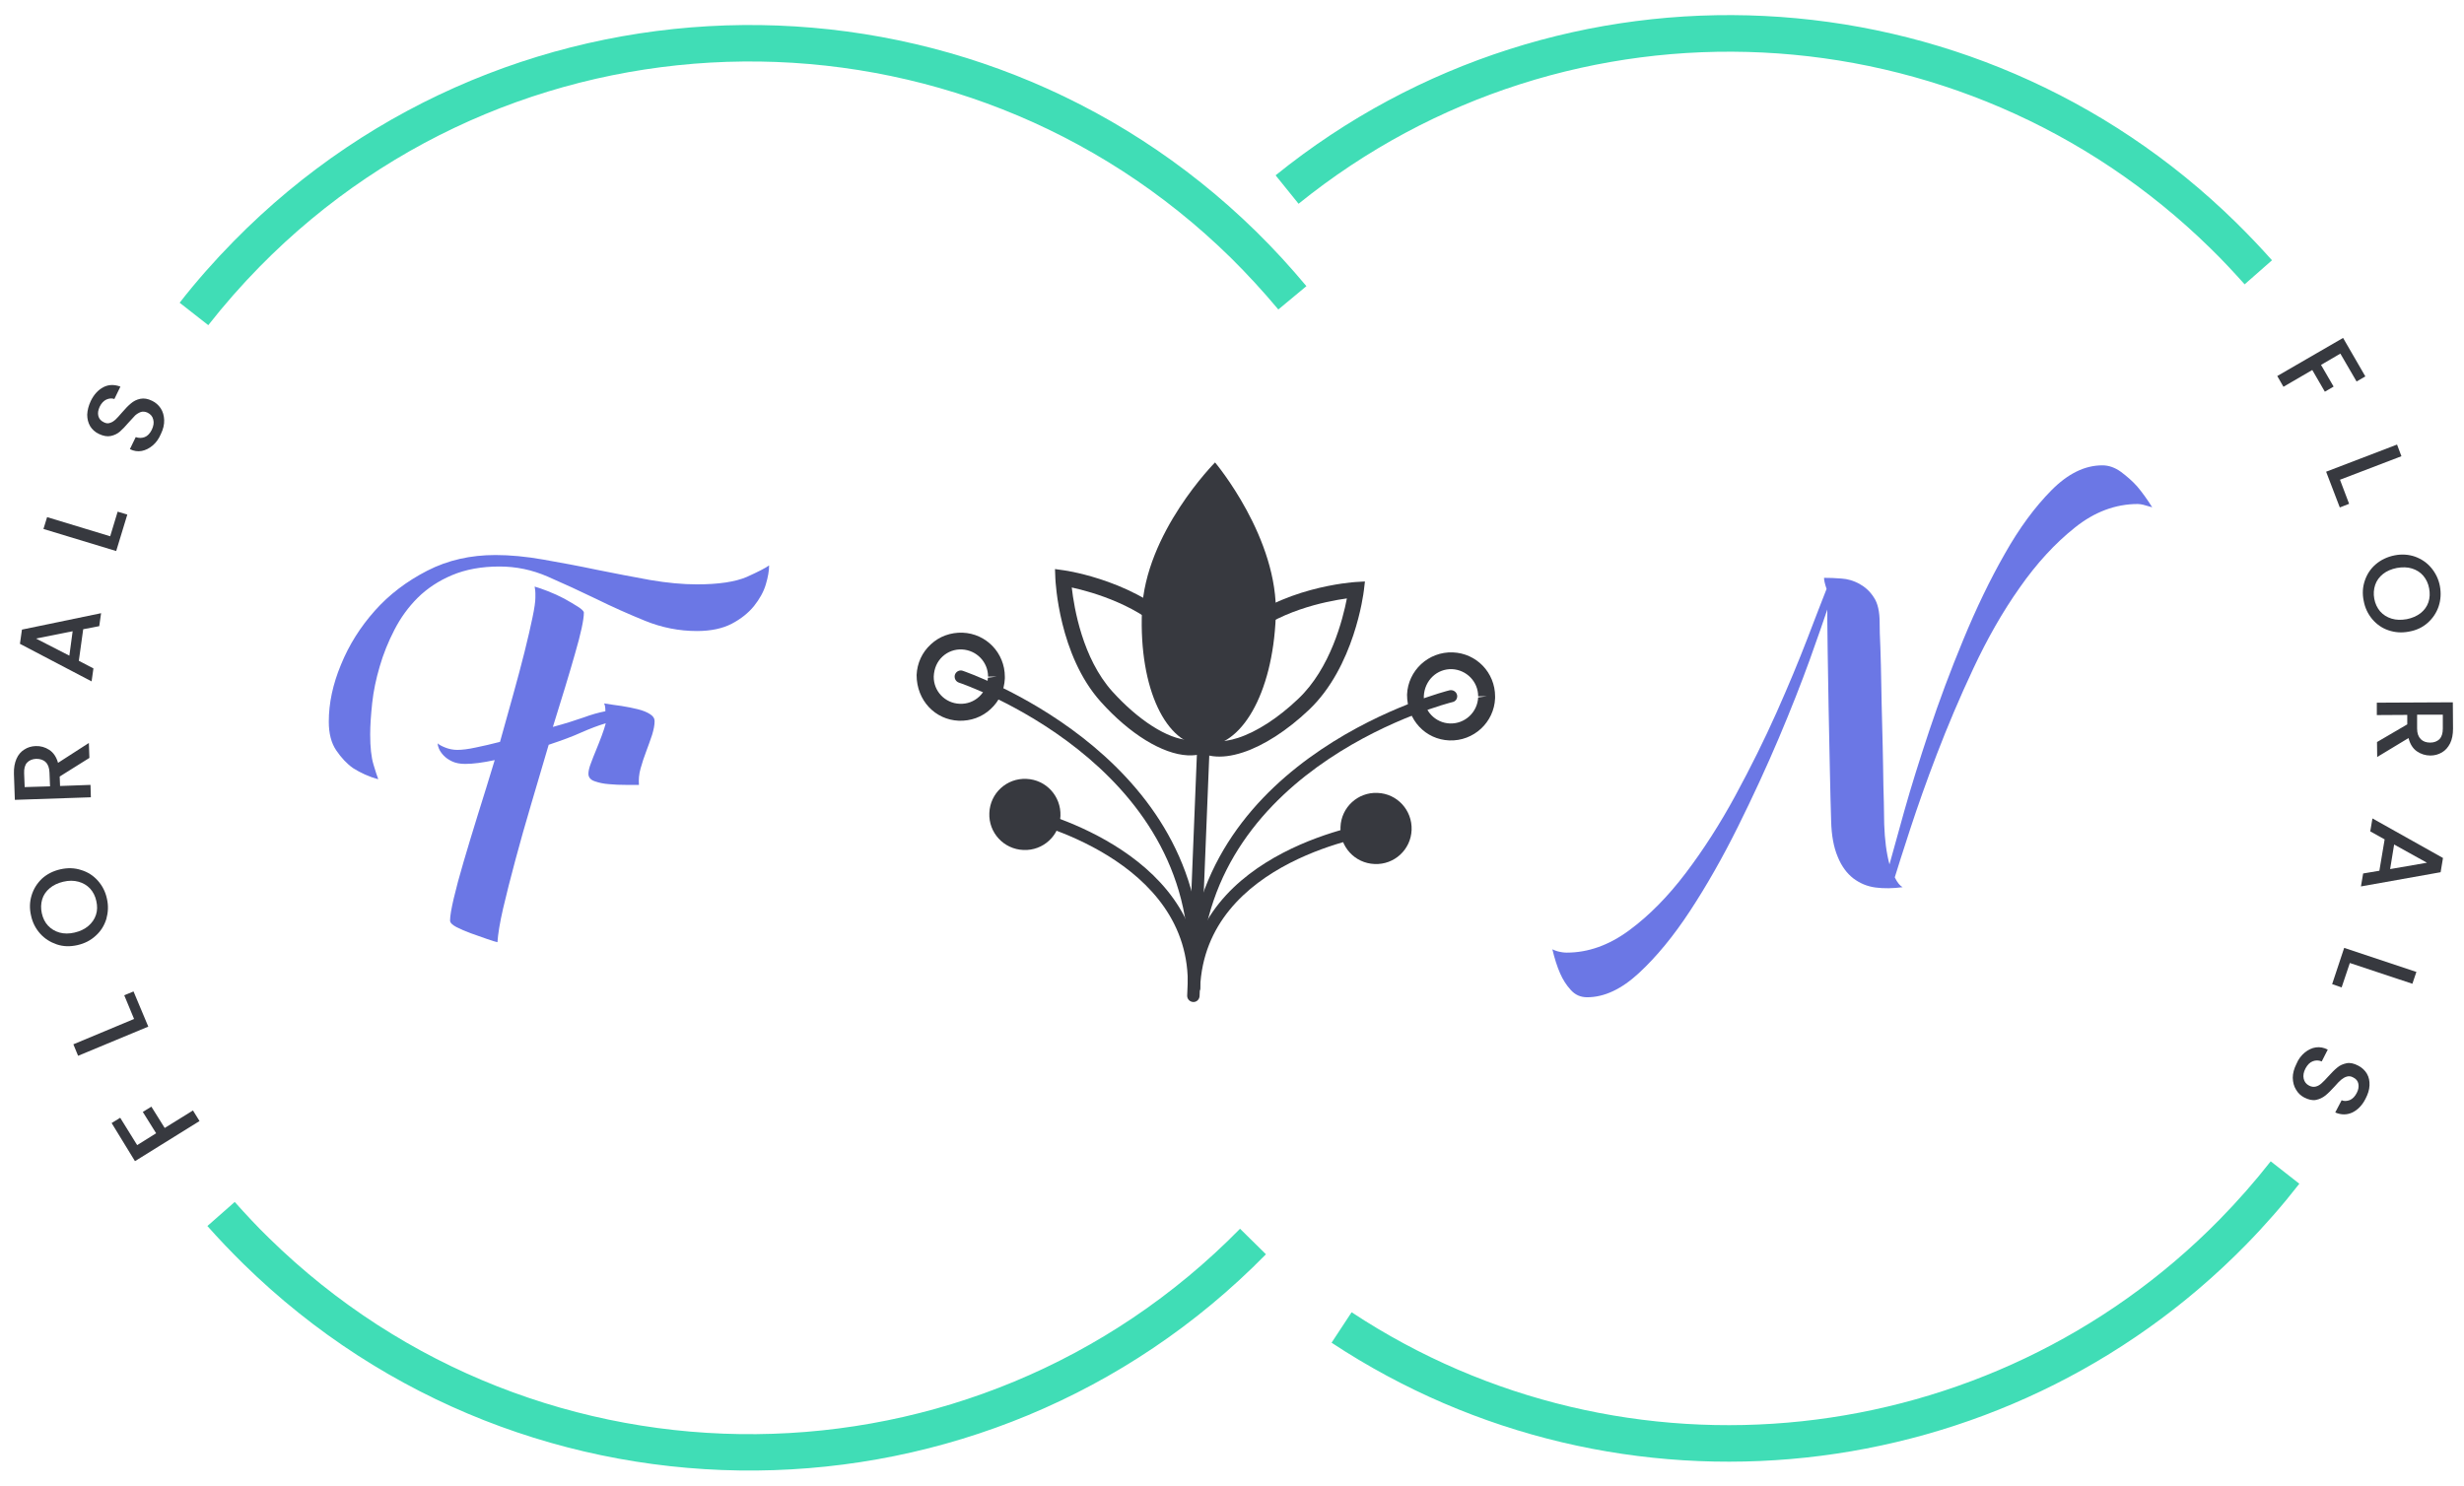 <svg width="121" height="73" viewBox="0 0 121 73" fill="none" xmlns="http://www.w3.org/2000/svg">
<path d="M62.167 61.606C48.45 75.582 25.924 75.797 11.947 62.071C11.339 61.471 10.748 60.854 10.184 60.218L11.527 59.036C12.064 59.636 12.619 60.236 13.201 60.8C26.47 73.827 47.868 73.63 60.895 60.352L62.167 61.606Z" fill="#40DDB6"/>
<path d="M64.154 14.055L62.775 15.201C62.041 14.323 61.253 13.464 60.438 12.658C47.169 -0.369 25.771 -0.163 12.744 13.106C11.857 14.01 11.007 14.977 10.228 15.971L8.822 14.869C9.637 13.822 10.532 12.81 11.473 11.852C25.189 -2.124 47.715 -2.339 61.692 11.378C62.56 12.228 63.384 13.133 64.154 14.055Z" fill="#40DDB6"/>
<path d="M111.571 12.784L110.228 13.965C109.69 13.365 109.135 12.766 108.553 12.201C96.332 0.213 77.073 -0.736 63.769 10.008L62.641 8.611C76.653 -2.706 96.923 -1.712 109.798 10.921C110.416 11.53 111.007 12.148 111.571 12.784Z" fill="#40DDB6"/>
<path d="M110.273 61.159C98.392 73.263 79.518 75.278 65.39 65.949L66.374 64.453C79.787 73.308 97.711 71.392 108.992 59.905C109.879 59.001 110.729 58.034 111.508 57.04L112.914 58.141C112.099 59.189 111.213 60.201 110.273 61.159Z" fill="#40DDB6"/>
<path d="M5.482 55.16L5.903 54.901L6.736 56.244L7.667 55.662L7.013 54.614L7.434 54.355L8.088 55.402L9.476 54.542L9.798 55.062L6.628 57.032L5.482 55.16Z" fill="#37393F"/>
<path d="M6.584 50.048L6.101 48.884L6.557 48.696L7.282 50.424L3.835 51.857L3.603 51.293L6.584 50.048Z" fill="#37393F"/>
<path d="M5.223 45.133C5.124 45.455 4.954 45.732 4.704 45.956C4.453 46.189 4.157 46.341 3.799 46.422C3.441 46.502 3.101 46.493 2.788 46.386C2.474 46.279 2.197 46.108 1.973 45.858C1.749 45.607 1.597 45.312 1.525 44.971C1.445 44.631 1.453 44.3 1.552 43.977C1.65 43.655 1.821 43.387 2.062 43.154C2.313 42.93 2.608 42.778 2.967 42.697C3.325 42.617 3.665 42.626 3.987 42.733C4.31 42.831 4.578 43.002 4.802 43.252C5.026 43.503 5.178 43.798 5.25 44.139C5.33 44.479 5.312 44.81 5.223 45.133ZM4.426 43.646C4.274 43.485 4.086 43.369 3.853 43.306C3.62 43.243 3.378 43.243 3.11 43.306C2.841 43.369 2.617 43.476 2.438 43.628C2.259 43.781 2.134 43.96 2.071 44.175C2.009 44.389 2 44.613 2.053 44.855C2.107 45.097 2.206 45.303 2.358 45.464C2.51 45.625 2.698 45.741 2.922 45.804C3.146 45.867 3.396 45.867 3.665 45.804C3.934 45.741 4.157 45.634 4.336 45.482C4.516 45.329 4.641 45.15 4.712 44.935C4.784 44.721 4.784 44.497 4.73 44.255C4.677 44.013 4.578 43.816 4.426 43.646Z" fill="#37393F"/>
<path d="M4.39 37.226L2.931 38.14L2.949 38.605L4.444 38.551L4.462 39.16L0.729 39.286L0.684 38.005C0.675 37.719 0.72 37.477 0.809 37.271C0.899 37.065 1.033 36.913 1.194 36.815C1.355 36.707 1.543 36.653 1.749 36.644C1.991 36.635 2.215 36.698 2.421 36.832C2.627 36.967 2.77 37.182 2.85 37.468L4.364 36.492L4.39 37.226ZM2.457 38.623L2.43 37.943C2.421 37.71 2.358 37.54 2.242 37.432C2.125 37.316 1.964 37.271 1.776 37.271C1.588 37.28 1.436 37.343 1.328 37.459C1.221 37.575 1.176 37.755 1.185 37.987L1.212 38.659L2.457 38.623Z" fill="#37393F"/>
<path d="M4.086 30.906L3.871 32.455L4.588 32.831L4.498 33.467L0.979 31.622L1.078 30.924L4.964 30.118L4.874 30.754L4.086 30.906ZM3.567 31.005L1.767 31.363L3.406 32.204L3.567 31.005Z" fill="#37393F"/>
<path d="M5.411 26.34L5.778 25.131L6.252 25.274L5.706 27.065L2.134 25.981L2.313 25.399L5.411 26.34Z" fill="#37393F"/>
<path d="M7.497 21.881C7.327 22.024 7.148 22.113 6.96 22.149C6.763 22.185 6.575 22.158 6.378 22.06L6.665 21.469C6.817 21.522 6.96 21.522 7.104 21.469C7.247 21.415 7.363 21.29 7.453 21.111C7.542 20.923 7.569 20.752 7.524 20.6C7.489 20.448 7.39 20.341 7.247 20.269C7.13 20.215 7.023 20.206 6.924 20.233C6.826 20.269 6.727 20.323 6.638 20.403C6.557 20.484 6.45 20.6 6.316 20.752C6.154 20.941 6.011 21.093 5.886 21.2C5.761 21.308 5.608 21.379 5.438 21.415C5.268 21.451 5.071 21.415 4.865 21.317C4.668 21.227 4.525 21.093 4.426 20.931C4.328 20.761 4.283 20.573 4.283 20.367C4.292 20.153 4.346 19.938 4.453 19.705C4.606 19.383 4.82 19.15 5.08 19.015C5.34 18.881 5.617 18.881 5.913 18.989L5.617 19.598C5.492 19.553 5.367 19.562 5.223 19.624C5.089 19.687 4.973 19.812 4.892 19.983C4.82 20.144 4.794 20.287 4.829 20.43C4.865 20.573 4.955 20.672 5.107 20.744C5.214 20.797 5.313 20.806 5.402 20.77C5.501 20.744 5.59 20.681 5.671 20.609C5.752 20.529 5.859 20.421 5.984 20.269C6.154 20.072 6.298 19.92 6.432 19.812C6.557 19.705 6.71 19.624 6.889 19.588C7.068 19.553 7.256 19.58 7.471 19.687C7.641 19.768 7.784 19.893 7.891 20.054C7.999 20.215 8.053 20.412 8.062 20.627C8.07 20.851 8.017 21.075 7.9 21.317C7.802 21.549 7.668 21.737 7.497 21.881Z" fill="#37393F"/>
<path d="M116.155 18.487L115.725 18.738L114.928 17.368L113.979 17.923L114.597 18.988L114.167 19.239L113.549 18.173L112.134 18.997L111.83 18.469L115.062 16.598L116.155 18.487Z" fill="#37393F"/>
<path d="M114.91 23.563L115.358 24.745L114.901 24.924L114.229 23.169L117.712 21.835L117.927 22.408L114.91 23.563Z" fill="#37393F"/>
<path d="M116.128 28.523C116.235 28.201 116.414 27.932 116.665 27.717C116.916 27.502 117.229 27.35 117.587 27.278C117.945 27.207 118.286 27.233 118.599 27.341C118.912 27.457 119.181 27.636 119.396 27.896C119.611 28.156 119.754 28.451 119.817 28.791C119.879 29.132 119.861 29.463 119.754 29.785C119.647 30.099 119.468 30.367 119.217 30.591C118.966 30.815 118.662 30.958 118.304 31.021C117.945 31.092 117.605 31.066 117.292 30.958C116.97 30.851 116.71 30.663 116.495 30.412C116.28 30.152 116.137 29.857 116.074 29.508C116.003 29.167 116.021 28.836 116.128 28.523ZM116.88 30.027C117.032 30.197 117.211 30.313 117.444 30.385C117.677 30.457 117.919 30.457 118.187 30.412C118.456 30.358 118.68 30.26 118.868 30.116C119.047 29.973 119.181 29.794 119.253 29.579C119.324 29.364 119.333 29.141 119.288 28.899C119.244 28.657 119.145 28.451 119.002 28.281C118.859 28.111 118.671 27.994 118.447 27.923C118.223 27.851 117.972 27.851 117.704 27.896C117.435 27.95 117.202 28.048 117.023 28.192C116.844 28.335 116.71 28.514 116.638 28.729C116.567 28.944 116.549 29.167 116.594 29.409C116.638 29.651 116.737 29.857 116.88 30.027Z" fill="#37393F"/>
<path d="M116.728 36.447L118.214 35.578V35.113L116.719 35.122V34.513L120.452 34.495L120.461 35.784C120.461 36.071 120.416 36.313 120.318 36.51C120.219 36.707 120.085 36.859 119.915 36.957C119.745 37.056 119.557 37.109 119.351 37.109C119.109 37.109 118.885 37.038 118.688 36.904C118.492 36.769 118.348 36.545 118.277 36.25L116.737 37.181L116.728 36.447ZM118.697 35.104V35.784C118.697 36.017 118.76 36.187 118.876 36.304C118.993 36.42 119.145 36.474 119.342 36.474C119.539 36.474 119.682 36.411 119.799 36.304C119.906 36.187 119.96 36.017 119.96 35.784V35.104H118.697Z" fill="#37393F"/>
<path d="M116.844 42.768L117.103 41.228L116.396 40.834L116.504 40.198L119.968 42.141L119.852 42.84L115.939 43.538L116.047 42.902L116.844 42.768ZM117.372 42.687L119.181 42.374L117.569 41.479L117.372 42.687Z" fill="#37393F"/>
<path d="M115.394 47.299L114.991 48.498L114.525 48.337L115.116 46.556L118.662 47.737L118.465 48.319L115.394 47.299Z" fill="#37393F"/>
<path d="M113.182 51.695C113.352 51.561 113.531 51.471 113.728 51.444C113.925 51.417 114.113 51.453 114.31 51.552L114.014 52.134C113.862 52.071 113.719 52.071 113.576 52.125C113.432 52.178 113.316 52.295 113.218 52.474C113.119 52.662 113.092 52.832 113.128 52.984C113.164 53.136 113.253 53.253 113.397 53.324C113.504 53.378 113.612 53.396 113.719 53.369C113.826 53.342 113.916 53.289 114.005 53.208C114.095 53.127 114.202 53.02 114.337 52.868C114.507 52.68 114.65 52.536 114.784 52.429C114.91 52.322 115.062 52.259 115.232 52.223C115.402 52.187 115.599 52.232 115.805 52.34C115.993 52.438 116.136 52.572 116.235 52.742C116.333 52.913 116.369 53.1 116.36 53.315C116.351 53.53 116.28 53.745 116.163 53.969C116.002 54.291 115.778 54.515 115.519 54.641C115.25 54.766 114.972 54.766 114.677 54.641L114.99 54.041C115.116 54.094 115.25 54.085 115.393 54.032C115.536 53.969 115.644 53.853 115.733 53.682C115.814 53.53 115.841 53.378 115.814 53.235C115.787 53.092 115.698 52.984 115.545 52.913C115.447 52.859 115.348 52.85 115.25 52.877C115.151 52.904 115.062 52.957 114.972 53.029C114.883 53.1 114.775 53.217 114.65 53.36C114.48 53.548 114.328 53.7 114.193 53.808C114.059 53.915 113.907 53.987 113.737 54.023C113.558 54.059 113.37 54.014 113.155 53.906C112.985 53.817 112.85 53.691 112.752 53.521C112.645 53.351 112.6 53.163 112.591 52.939C112.591 52.716 112.653 52.492 112.77 52.259C112.868 52.017 113.012 51.838 113.182 51.695Z" fill="#37393F"/>
<path d="M34.223 28.702C35.298 28.702 36.112 28.577 36.676 28.335C37.232 28.084 37.599 27.896 37.769 27.771C37.769 28.031 37.715 28.344 37.608 28.702C37.5 29.069 37.303 29.419 37.026 29.768C36.748 30.108 36.381 30.403 35.933 30.636C35.486 30.869 34.913 30.994 34.223 30.994C33.346 30.994 32.495 30.824 31.68 30.493C30.866 30.162 30.06 29.803 29.263 29.41C28.466 29.024 27.687 28.666 26.908 28.326C26.13 27.986 25.342 27.825 24.527 27.825C23.649 27.825 22.87 27.968 22.208 28.246C21.545 28.523 20.981 28.899 20.516 29.356C20.05 29.821 19.674 30.341 19.37 30.932C19.065 31.523 18.823 32.122 18.645 32.74C18.465 33.349 18.34 33.949 18.277 34.531C18.215 35.113 18.179 35.623 18.179 36.08C18.179 36.706 18.233 37.19 18.34 37.548C18.448 37.906 18.519 38.13 18.564 38.237V38.273C18.116 38.148 17.704 37.96 17.337 37.727C17.033 37.512 16.764 37.226 16.514 36.859C16.263 36.492 16.146 36.017 16.146 35.444C16.146 34.54 16.343 33.609 16.746 32.642C17.14 31.675 17.695 30.797 18.403 30C19.11 29.204 19.97 28.55 20.981 28.031C21.993 27.511 23.112 27.261 24.33 27.261C25.037 27.261 25.825 27.332 26.685 27.485C27.544 27.637 28.422 27.798 29.308 27.986C30.203 28.165 31.072 28.335 31.922 28.487C32.764 28.631 33.534 28.702 34.223 28.702ZM22.101 45.212C22.101 44.997 22.163 44.639 22.279 44.138C22.396 43.636 22.557 43.036 22.763 42.338C22.969 41.64 23.202 40.861 23.47 40.001C23.739 39.142 24.017 38.255 24.294 37.333C23.712 37.459 23.229 37.521 22.844 37.521C22.584 37.521 22.369 37.477 22.199 37.396C22.029 37.315 21.886 37.217 21.778 37.1C21.671 36.984 21.599 36.877 21.554 36.769C21.509 36.662 21.492 36.581 21.492 36.51C21.554 36.572 21.68 36.644 21.859 36.715C22.038 36.787 22.244 36.832 22.459 36.832C22.691 36.832 22.996 36.796 23.363 36.715C23.73 36.644 24.124 36.545 24.554 36.438C24.768 35.659 24.983 34.889 25.198 34.128C25.413 33.358 25.601 32.651 25.762 32.006C25.924 31.361 26.049 30.806 26.147 30.341C26.246 29.875 26.291 29.544 26.291 29.356C26.291 29.266 26.291 29.195 26.291 29.132C26.291 29.069 26.282 28.962 26.255 28.81C26.407 28.854 26.622 28.926 26.899 29.034C27.177 29.141 27.446 29.266 27.705 29.401C27.965 29.544 28.189 29.678 28.386 29.803C28.583 29.929 28.672 30.027 28.672 30.09C28.672 30.43 28.529 31.111 28.233 32.122C27.947 33.134 27.58 34.325 27.15 35.704C27.777 35.534 28.278 35.373 28.663 35.238C29.048 35.095 29.406 34.996 29.729 34.934C29.729 34.764 29.711 34.629 29.666 34.549C29.944 34.593 30.23 34.638 30.517 34.674C30.803 34.719 31.072 34.773 31.322 34.835C31.573 34.898 31.77 34.978 31.922 35.077C32.075 35.175 32.146 35.283 32.146 35.417C32.146 35.614 32.101 35.838 32.021 36.098C31.931 36.357 31.842 36.626 31.734 36.904C31.627 37.181 31.537 37.459 31.457 37.745C31.376 38.032 31.358 38.291 31.376 38.551C31.224 38.551 31.009 38.551 30.732 38.551C30.454 38.551 30.176 38.542 29.908 38.515C29.639 38.497 29.406 38.444 29.2 38.372C28.994 38.3 28.896 38.175 28.896 38.005C28.896 37.879 28.932 37.709 29.012 37.503C29.084 37.297 29.174 37.083 29.272 36.841C29.371 36.608 29.46 36.366 29.55 36.133C29.639 35.901 29.702 35.695 29.747 35.525C29.38 35.632 28.986 35.784 28.556 35.972C28.126 36.169 27.589 36.366 26.944 36.581C26.667 37.53 26.38 38.488 26.094 39.464C25.807 40.44 25.538 41.371 25.306 42.249C25.073 43.126 24.867 43.923 24.706 44.621C24.545 45.32 24.455 45.875 24.428 46.278C24.339 46.26 24.169 46.206 23.909 46.117C23.649 46.027 23.39 45.937 23.121 45.839C22.852 45.74 22.62 45.642 22.414 45.535C22.208 45.427 22.101 45.32 22.101 45.212Z" fill="#6B77E5"/>
<path d="M92.787 42.455C92.939 41.9 93.181 41.023 93.512 39.841C93.844 38.659 94.255 37.343 94.739 35.892C95.222 34.442 95.778 32.947 96.413 31.416C97.049 29.876 97.72 28.479 98.446 27.208C99.162 25.936 99.932 24.898 100.738 24.083C101.543 23.268 102.376 22.856 103.236 22.856C103.558 22.856 103.862 22.964 104.158 23.179C104.444 23.394 104.713 23.626 104.946 23.886C105.205 24.191 105.447 24.531 105.689 24.916C105.626 24.898 105.546 24.871 105.465 24.853C105.402 24.835 105.322 24.808 105.241 24.79C105.152 24.773 105.071 24.755 104.982 24.755C103.889 24.755 102.851 25.14 101.884 25.919C100.917 26.689 100.012 27.673 99.18 28.864C98.338 30.055 97.586 31.38 96.906 32.831C96.225 34.281 95.634 35.687 95.115 37.038C94.596 38.391 94.166 39.617 93.808 40.709C93.45 41.802 93.199 42.599 93.047 43.091C93.172 43.351 93.306 43.512 93.432 43.575C92.957 43.637 92.519 43.646 92.107 43.592C91.695 43.539 91.337 43.386 91.014 43.145C90.692 42.894 90.432 42.545 90.244 42.079C90.047 41.614 89.94 41.032 89.922 40.324C89.904 39.662 89.877 38.811 89.859 37.791C89.841 36.77 89.815 35.749 89.797 34.729C89.779 33.708 89.761 32.795 89.752 31.989C89.743 31.183 89.734 30.673 89.734 30.458V29.939C89.564 30.458 89.269 31.282 88.866 32.419C88.454 33.556 87.952 34.836 87.353 36.251C86.753 37.665 86.081 39.125 85.338 40.62C84.595 42.115 83.816 43.485 83.001 44.729C82.186 45.974 81.345 46.995 80.485 47.791C79.626 48.588 78.775 48.982 77.942 48.982C77.62 48.982 77.352 48.866 77.137 48.624C76.922 48.391 76.752 48.123 76.617 47.818C76.465 47.478 76.34 47.075 76.232 46.627C76.322 46.672 76.403 46.699 76.492 46.726C76.662 46.771 76.814 46.789 76.94 46.789C77.996 46.789 79.017 46.422 80.002 45.696C80.987 44.971 81.918 44.022 82.786 42.876C83.655 41.73 84.469 40.459 85.222 39.071C85.974 37.683 86.645 36.331 87.236 35.006C87.827 33.681 88.328 32.472 88.749 31.38C89.17 30.288 89.483 29.464 89.698 28.927C89.609 28.667 89.573 28.488 89.573 28.381C89.832 28.381 90.119 28.39 90.424 28.416C90.737 28.434 91.032 28.524 91.31 28.676C91.587 28.828 91.829 29.043 92.017 29.339C92.214 29.625 92.304 30.046 92.304 30.583C92.304 30.861 92.313 31.273 92.34 31.81C92.357 32.347 92.375 32.947 92.384 33.6C92.393 34.254 92.411 34.934 92.429 35.651C92.447 36.358 92.465 37.038 92.474 37.683C92.483 38.328 92.492 38.901 92.51 39.393C92.519 39.886 92.528 40.253 92.528 40.486C92.554 41.238 92.635 41.891 92.787 42.455Z" fill="#6B77E5"/>
<path d="M62.65 30.279C62.498 34.128 60.922 36.716 59.104 36.644C57.287 36.573 55.926 33.869 56.078 30.019C56.23 26.169 59.668 22.713 59.668 22.713C59.668 22.713 62.802 26.428 62.65 30.279Z" fill="#37393F"/>
<path d="M66.975 29.007C66.957 29.159 66.509 32.759 64.271 34.872C63.205 35.883 62.05 36.627 61.03 36.958C59.938 37.316 59.042 37.2 58.505 36.627C57.457 35.525 58.353 33.072 60.573 30.959C62.812 28.846 66.42 28.595 66.581 28.586L67.028 28.56L66.975 29.007ZM59.051 36.107C59.373 36.456 60 36.501 60.797 36.242C61.71 35.946 62.767 35.266 63.752 34.325C65.336 32.83 65.945 30.413 66.142 29.392C65.121 29.535 62.668 30.01 61.092 31.505C59.678 32.848 58.8 34.325 58.8 35.364C58.8 35.678 58.89 35.928 59.051 36.107Z" fill="#37393F"/>
<path d="M59.669 36.671C59.328 36.975 58.863 37.127 58.326 37.1C57.081 37.038 55.478 36.053 54.055 34.468C51.996 32.176 51.834 28.559 51.825 28.407L51.808 27.95L52.255 28.013C52.407 28.031 55.989 28.577 58.048 30.86C59.436 32.4 60.224 33.994 60.224 35.238C60.242 35.838 60.045 36.34 59.669 36.671ZM54.619 33.958C55.899 35.373 57.332 36.295 58.37 36.348C58.711 36.366 58.979 36.286 59.167 36.116C59.373 35.928 59.481 35.632 59.481 35.247C59.481 34.2 58.737 32.758 57.502 31.37C56.042 29.75 53.643 29.078 52.631 28.855C52.748 29.875 53.16 32.328 54.619 33.958Z" fill="#37393F"/>
<path d="M59.714 28.908C59.714 28.747 59.588 28.613 59.418 28.604C59.248 28.595 59.114 28.729 59.105 28.89L58.299 48.901C58.299 48.91 58.299 48.91 58.299 48.91C58.299 49.071 58.424 49.206 58.594 49.215C58.764 49.224 58.899 49.089 58.908 48.919L59.714 28.908C59.714 28.917 59.714 28.917 59.714 28.908Z" fill="#37393F"/>
<path d="M71.559 34.2C71.559 34.173 71.559 34.156 71.55 34.129C71.514 33.968 71.344 33.869 71.183 33.905C71.057 33.932 58.773 37.029 58.352 47.72C58.352 47.729 58.352 47.729 58.352 47.729C58.352 47.89 58.478 48.024 58.639 48.033C58.809 48.042 58.944 47.908 58.952 47.738C59.364 37.495 71.201 34.514 71.317 34.487C71.469 34.46 71.559 34.335 71.559 34.2Z" fill="#37393F"/>
<path d="M67.878 40.691C67.878 40.682 67.878 40.664 67.878 40.646C67.852 40.476 67.699 40.36 67.538 40.387C67.449 40.396 58.603 41.676 58.325 48.516V48.525C58.325 48.686 58.45 48.821 58.621 48.83C58.791 48.839 58.925 48.704 58.934 48.534C59.185 42.204 67.538 40.995 67.619 40.986C67.771 40.969 67.878 40.843 67.878 40.691Z" fill="#37393F"/>
<path d="M58.97 47.191C58.97 36.913 47.394 32.991 47.277 32.946C47.116 32.893 46.946 32.982 46.892 33.143C46.847 33.304 46.928 33.474 47.089 33.528C47.206 33.564 58.782 37.486 58.361 47.728C58.361 47.737 58.361 47.737 58.361 47.737C58.361 47.898 58.487 48.033 58.648 48.042C58.818 48.051 58.952 47.916 58.961 47.746C58.97 47.558 58.97 47.37 58.97 47.191Z" fill="#37393F"/>
<path d="M58.934 48.23C58.934 41.64 50.482 39.724 50.392 39.706C50.231 39.67 50.07 39.778 50.034 39.939C49.998 40.109 50.106 40.261 50.267 40.297C50.348 40.315 58.549 42.168 58.325 48.516V48.525C58.325 48.686 58.45 48.821 58.62 48.83C58.791 48.839 58.925 48.704 58.934 48.534C58.934 48.436 58.934 48.328 58.934 48.23Z" fill="#37393F"/>
<path d="M73.42 34.29C73.375 35.481 72.364 36.412 71.173 36.367C70.009 36.322 69.096 35.373 69.096 34.12C69.141 32.929 70.152 31.998 71.343 32.043C72.507 32.087 73.42 33.036 73.42 34.209V34.29ZM71.2 35.534C71.934 35.561 72.552 34.988 72.588 34.254L73.008 34.2H72.588C72.588 33.484 72.023 32.902 71.307 32.866C70.573 32.839 69.955 33.412 69.919 34.2C69.919 34.917 70.484 35.508 71.2 35.534Z" fill="#37393F"/>
<path d="M49.345 33.323C49.318 33.905 49.077 34.433 48.647 34.827C48.226 35.221 47.671 35.418 47.089 35.4C45.925 35.355 45.012 34.406 45.012 33.153C45.039 32.571 45.28 32.042 45.71 31.648C46.131 31.254 46.686 31.057 47.268 31.075C48.432 31.12 49.345 32.069 49.345 33.242V33.323ZM47.125 34.567C47.483 34.585 47.823 34.46 48.083 34.218C48.342 33.976 48.495 33.645 48.513 33.287L48.933 33.233H48.521C48.521 32.517 47.957 31.935 47.241 31.899C46.883 31.881 46.543 32.007 46.283 32.248C46.023 32.49 45.871 32.821 45.853 33.233C45.844 33.949 46.408 34.54 47.125 34.567Z" fill="#37393F"/>
<path d="M69.32 40.763C69.284 41.73 68.469 42.482 67.502 42.437C66.535 42.401 65.783 41.587 65.828 40.62C65.864 39.653 66.679 38.901 67.646 38.945C68.613 38.981 69.356 39.796 69.32 40.763Z" fill="#37393F"/>
<path d="M52.076 40.073C52.04 41.04 51.225 41.792 50.258 41.748C49.291 41.712 48.539 40.897 48.584 39.93C48.62 38.963 49.434 38.211 50.401 38.256C51.368 38.292 52.111 39.106 52.076 40.073Z" fill="#37393F"/>
</svg>
